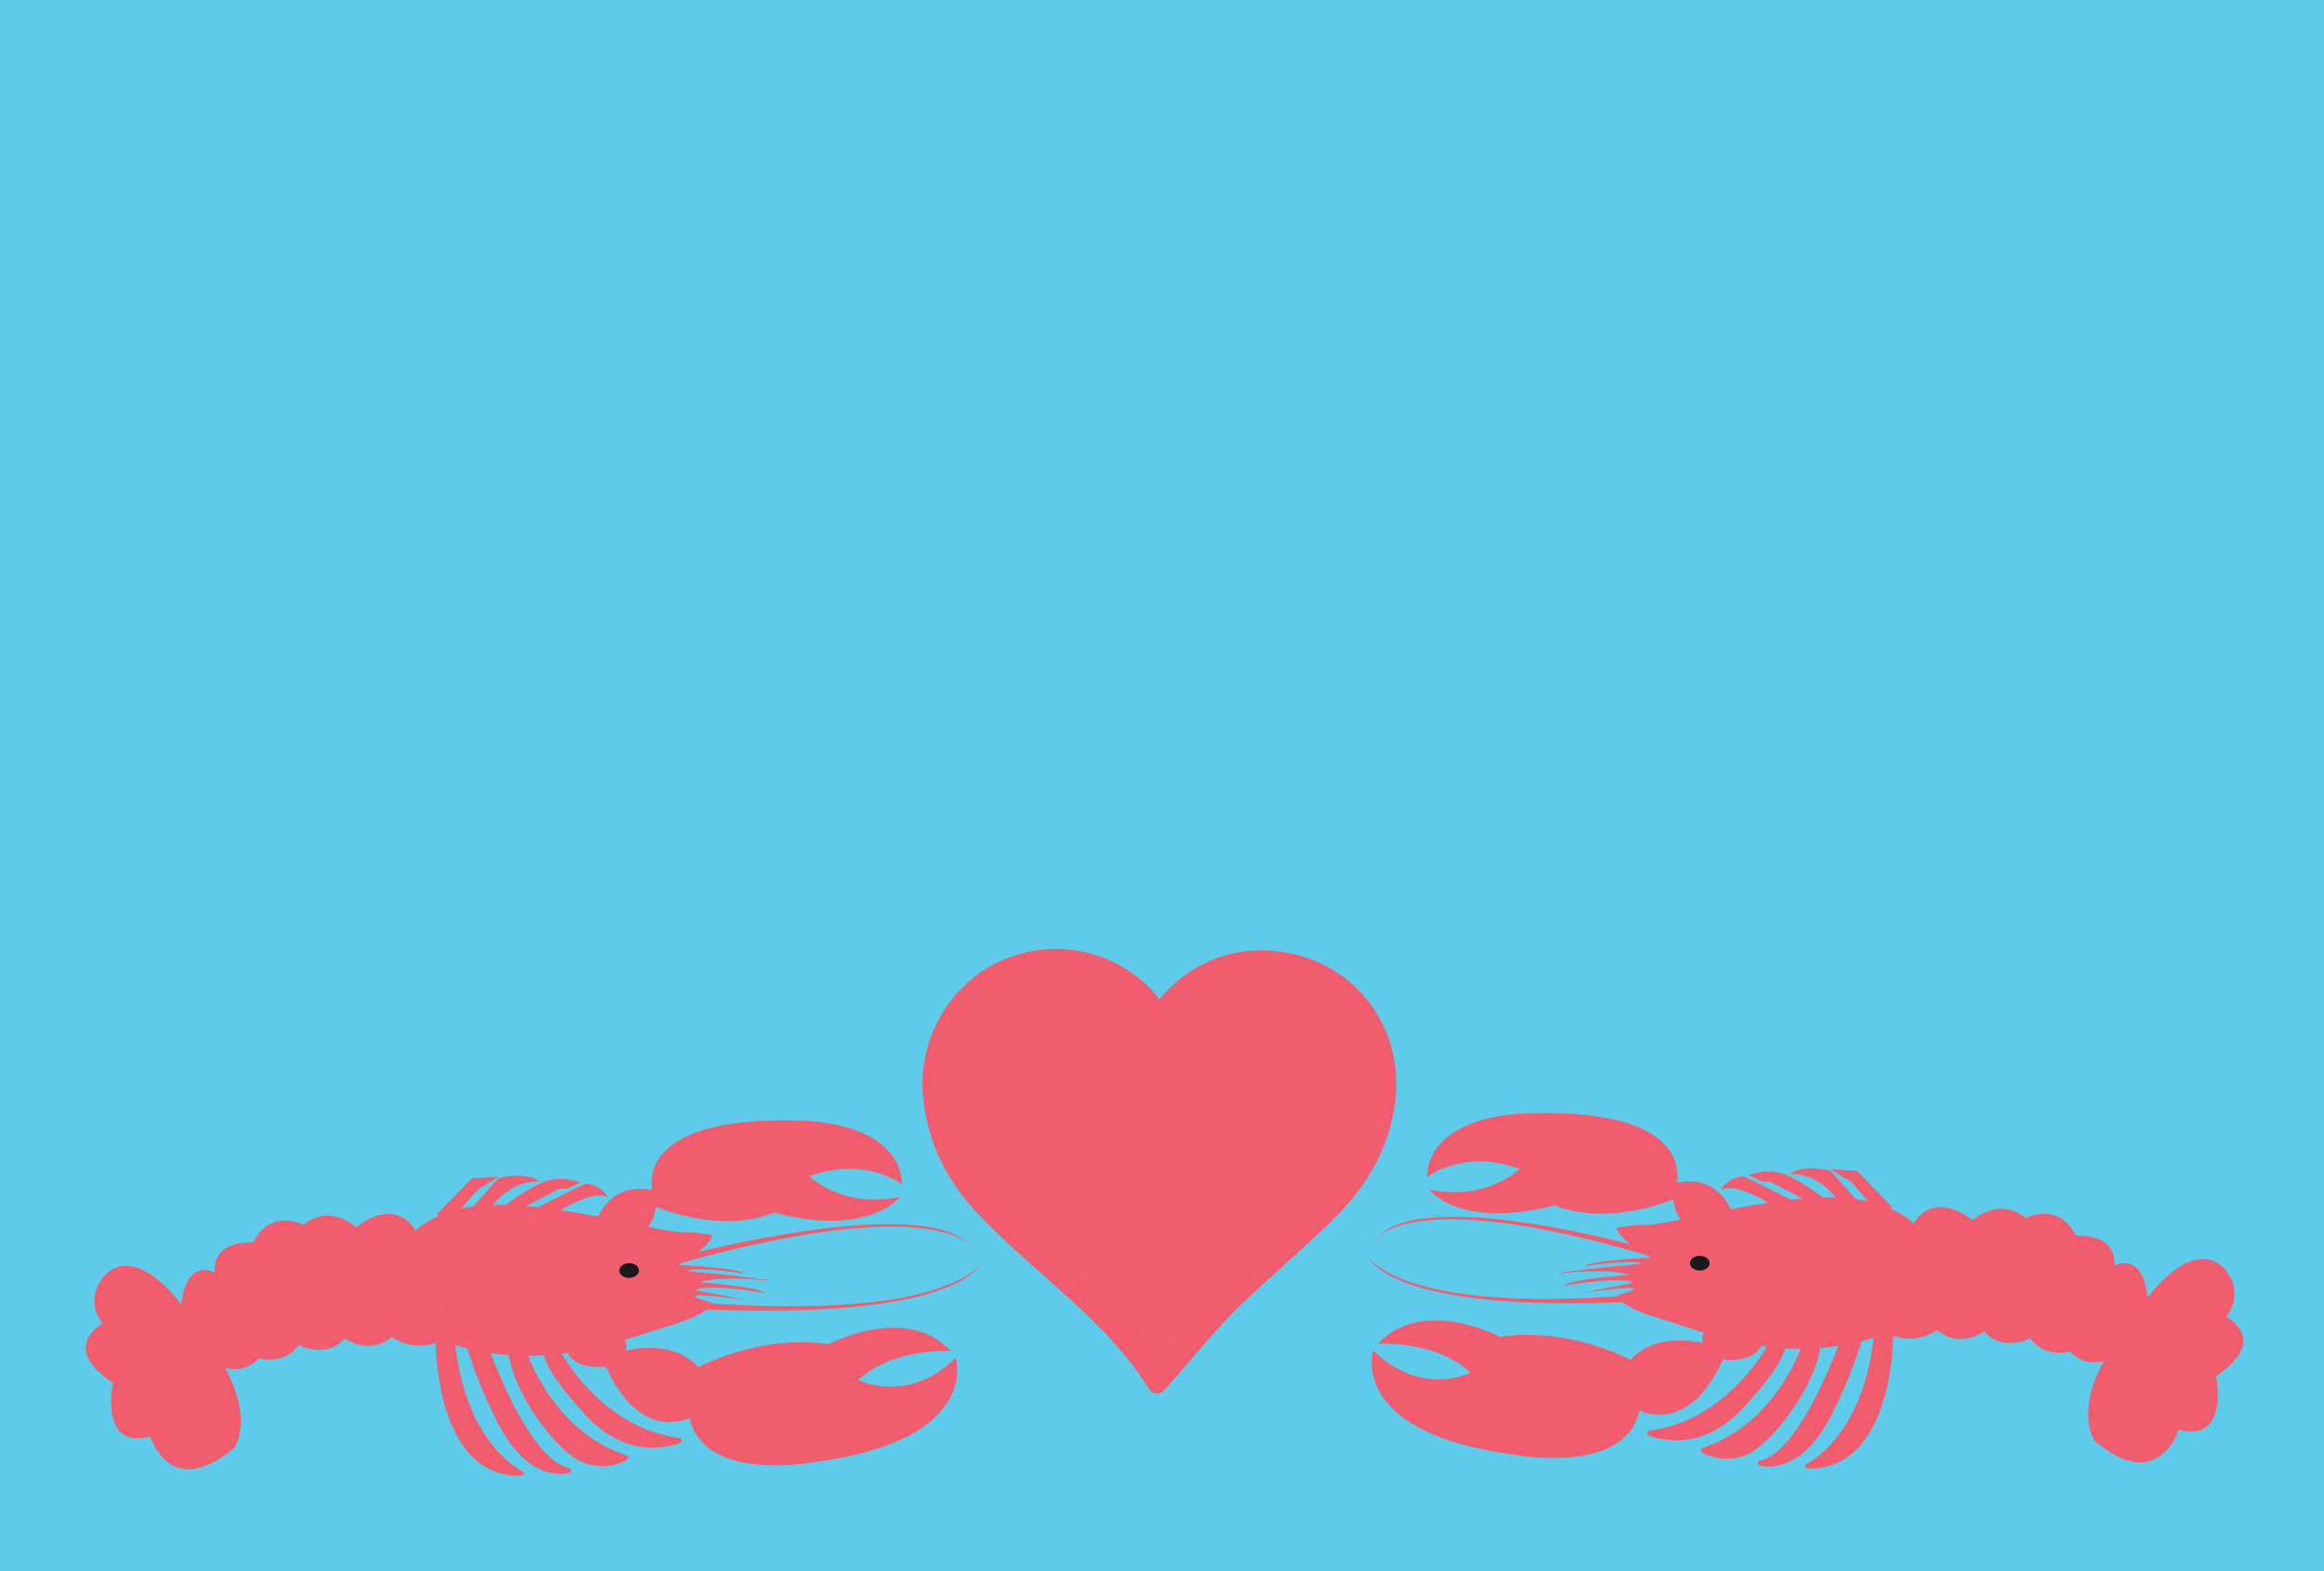 <?xml version="1.0" encoding="utf-8"?>
<!-- Generator: Adobe Illustrator 18.1.0, SVG Export Plug-In . SVG Version: 6.00 Build 0)  -->
<svg version="1.1" id="Layer_1" xmlns="http://www.w3.org/2000/svg" xmlns:xlink="http://www.w3.org/1999/xlink" x="0px" y="0px"
	 viewBox="0 0 473.2 319.9" enable-background="new 0 0 473.2 319.9" xml:space="preserve">
<rect x="0" y="0" fill="#5FCBEB" width="473.2" height="319.9"/>
<rect x="1416.1" y="189" fill="#5FCBEB" width="813" height="549.7"/>
<g id="oDy92v.tif">
	<g>
		<path fill="#F15C6F" d="M2067.4,283.3c-10.6-35.7-32.3-62.2-65.6-78.8c-23.3-11.6-48-15.3-73.8-12.5c-14,1.5-27.4,5.4-40.2,11.4
			c-22.6,10.6-40.9,26.4-55.8,46.3c-3.5,4.7-6.7,9.7-10.2,14.7c-0.5-0.8-0.9-1.5-1.4-2.3c-10.9-17.5-24.3-32.6-41-44.8
			c-21.4-15.7-45.3-24.7-71.9-26.1c-15-0.8-29.7,0.8-44.2,5c-24.4,7.1-45.1,20.1-61.6,39.5c-19.2,22.7-29.1,49.1-30.3,78.6
			c-0.8,20.1,0.6,40.1,4.4,59.9c5.3,27.6,16.4,52.7,33,75.3c11.9,16.1,25.5,30.6,39.9,44.5c21.3,20.5,43.7,39.6,66,58.9
			c31.4,27.1,62.5,54.5,92.8,82.8c1.7,1.6,3.3,3.1,5,4.7c-1-3.8-2-7.6-3.3-11.3c0,0,0-0.1,0-0.1c-1.9-1.8-3.9-3.6-5.8-5.4
			c-0.3-0.3-0.5-0.5-0.8-0.8c-27.3-25.2-55.3-49.8-83.4-74.1c-21.5-18.6-43.1-37-63.6-56.7c-13.9-13.3-27-27.3-38.4-42.8
			c-16-21.8-26.7-45.9-31.8-72.4c-3.6-19-5.1-38.3-4.3-57.7c1.2-28.4,10.7-53.8,29.2-75.6c15.9-18.7,35.8-31.2,59.3-38
			c13.9-4,28.1-5.6,42.5-4.8c25.6,1.3,48.6,9.9,69.2,25.1c16,11.7,29,26.3,39.5,43.1c0.4,0.7,0.9,1.4,1.4,2.2
			c3.3-4.8,6.4-9.6,9.8-14.1c14.4-19.1,32-34.3,53.8-44.6c12.3-5.8,25.2-9.5,38.7-11c24.8-2.7,48.7,0.9,71.1,12.1
			c32.1,16,53,41.5,63.2,75.8c3.6,12,5,24.3,5,36.8c0,11.7-0.6,23.4-2,35c-4,34.7-16.6,65.8-38.2,93.3
			c-11.8,14.9-24.9,28.6-38.8,41.6c-18.5,17.4-37.8,34-57,50.6c-31.1,26.8-62,53.9-92,81.9c-1.6,1.5-3.3,3.1-4.9,4.6
			c-0.3,1-0.6,2-0.8,3c-0.6,2.2-1.1,4.5-1.6,6.7c1.5-1.5,3.1-2.9,4.7-4.4c32-30,65-59,98.3-87.7c20-17.3,40-34.5,59.2-52.6
			c14.3-13.6,28-27.7,40.3-43.3c22.5-28.6,35.5-61,39.7-97c1.4-12.1,2-24.3,2.1-36.4C2072.6,308.6,2071.1,295.8,2067.4,283.3z"/>
	</g>
</g>
<path fill="#F15C6F" d="M1805.3,629.1c-2.2-2.1-4.4-4.1-6.6-6.2C1800.8,625.1,1803.1,627.1,1805.3,629.1
	C1805.4,629.2,1805.3,629.1,1805.3,629.1z"/>
<g>
	<path fill="#F15C6F" d="M1245.8,597.5c-1.8,3.3-5.8,4.8-7.1,8.5c-0.1-0.6-0.1-1-0.1-1.3c-5.9,3-12,6.2-18.3,9.4c0,0.2,0,0.4,0,0.6
		c0.1,0,0.2,0.1,0.2,0.1c-0.1,0.2-0.2,0.5-0.3,0.8c0-0.3,0-0.6,0-0.9c-0.3-0.1-0.5-0.3-0.8-0.4c-3.3,0.8-6.6,1.9-9.9,2.3
		c-4.9,0.6-9.9,1-14.8,1.3c-0.1-1.4-0.3-2.9-0.4-4.3v0c2.7-5.8,7.6-15.2,14.8-21.9c2.5,1.5,5.3,2.4,8.5,2.6
		c10.2,0.8,18.1-2.8,24.6-11.1c9.4-12.1,10.9-25.3,6.9-39.4c-2.5-8.9-7.5-16.4-15.2-22c-5.6-4.1-12.2-6-16.8-6.2
		c4.2,5.7,6.2,11.7,6.8,18.2c0.7,7.1-0.3,13.8-5.8,18.9c-2.5,2.3-5.3,4.5-8.2,6.2c-0.8,0.5-1.6,0.9-2.3,1.5
		c-0.6-1.3-1.2-2.8-1.6-4.4c-1.3-4.8,0.8-8.4,2.1-12.4c-0.3-0.2-0.6-0.4-0.9-0.6c-1.5,1.9-3.3,3.5-4.4,5.6
		c-1.8,3.3-3.5,6.8-4.7,10.4c-1.6,4.7-0.4,8.9,2,12.8c-0.6,3.4-0.1,7,1.2,10.7c-0.8,0.3-1.6,0.7-2.4,1.2c-5.7,3.5-10,8.2-11,14.1
		c-0.5-0.6-1-1.3-1.5-1.9c-2.2-2.6-4.6-5.1-7.1-7.4c-1.2-0.6-2.2-1.6-3-2.7c-0.2-0.2-0.4-0.4-0.5-0.6c-0.2-0.1-0.3-0.2-0.5-0.4
		c-1.4-1.3-2.8-2.6-4.2-3.9c-0.6,0.6-1.2,1.3-1.9,1.9c-0.7,0.8-1.4,1.4-2.2,2.1c-0.8,0.8-1.3,1.9-2.3,2.5c0,0,0,0.1,0,0.1
		c-2.1,2.2-4.3,4.5-6.6,6.6c-1.3,1.3-2.5,2.7-3.5,4.1c-0.4-6.8-5.1-12.1-11.4-15.9c-0.8-0.5-1.6-0.9-2.4-1.1
		c1.3-3.7,1.8-7.3,1.2-10.7c2.4-3.9,3.5-8.1,1.9-12.8c-1.2-3.6-2.9-7.1-4.8-10.4c-1.1-2-2.9-3.7-4.4-5.6c-0.3,0.2-0.6,0.4-0.9,0.6
		c1.3,4,3.4,7.6,2.2,12.4c-0.4,1.6-0.9,3.1-1.6,4.4c-0.7-0.5-1.5-1-2.3-1.4c-3-1.7-5.7-3.8-8.3-6.1c-5.6-5.1-6.5-11.7-5.9-18.8
		c0.6-6.5,2.5-12.5,6.7-18.2c-4.7,0.2-11.2,2.2-16.8,6.3c-7.7,5.7-12.6,13.3-15,22.1c-3.9,14.1-2.3,27.3,7.2,39.3
		c6.5,8.3,14.5,11.8,24.7,11c3.2-0.3,6-1.2,8.5-2.6c7.6,7,12.8,17,15.4,22.7c-0.2,0.9-0.4,1.7-0.5,2.6c-0.3-0.1-0.7-0.2-1.1-0.2
		c-5.5-0.3-11.1-0.6-16.6-1.3c-3.4-0.4-6.6-1.5-10-2.2c-0.3,0.1-0.5,0.3-0.8,0.4c0-0.2,0-0.4,0-0.6c-6.3-3.2-12.4-6.3-18.4-9.3
		c0,0.3-0.1,0.7-0.1,1.3c-1.3-3.7-5.3-5.2-7.1-8.4l-0.9,0.8c2.6,3.1,5.3,6.2,7.9,9.3v0c0,0.2,0,0.4-0.1,0.6
		c6.1,3.6,12.3,7.2,18.9,11c-0.1-1.6-0.1-2.7-0.2-3.8c0.5,1.6,0.8,3.5,1.9,4c2.9,1.4,6.3,1.9,9.5,2.7c1.5,0.4,3.1,0.8,4.6,0.9
		c3.8,0.4,7.6,0.9,11.4,0.8c-0.4,2.7-0.6,5.5-0.8,8.2c-6.1-1.2-12.3-2.1-18.5-3.3c-1.3-0.2-2.5-0.9-3.2,0.5
		c-0.1-1.5-1.1-1.8-3.8-2.7c-1-0.3-2.1-0.5-2.9-1c-3.9-2.3-7.8-4.7-11.7-7c-0.1,0.3-0.2,0.6-0.3,1c-0.4-4-4.7-5.1-5.9-8.4
		c-0.3,0.2-0.5,0.3-0.7,0.5c2.1,2.9,4.3,5.8,6.4,8.8c-0.1,0.2-0.1,0.4-0.2,0.6c5.6,5.1,11.7,9.1,18.7,12c0.1-0.3,0.1-0.6,0.2-0.9
		c0.2,0.8,0.9,1.4,2.1,1.7c4.7,1.2,9.5,2.6,14.2,3.6c1.8,0.4,3.6,0.6,5.5,0.7c0,2.5,0,5,0.1,7.6c-4.1-0.5-8.2-0.9-12.4-1.4
		c-0.2-0.9-1.1-1.2-3.2-2.2c-3.8-1.7-7.3-4-11-6c-0.7-0.4-1.6-0.6-2.5-0.9c-0.9-3.4-4.3-4.5-7.1-6.1c2.2,2.4,4.3,4.8,6.5,7.2
		c0.1-0.1,0.2-0.1,0.3-0.2c1.9,4.3,10.4,10,16.5,11.2c0.1-0.4,0.2-0.7,0.3-1c0.2,1.4,1.4,2.3,3.3,2.8c2.9,0.8,5.8,1.8,8.8,2.3
		c0.4,0.1,0.8,0.1,1.2,0.2c0.3,2,0.9,4,1.8,5.9c-3.1-0.4-6.1-1-9.2-1.4c0,0.1-0.1,0.2-0.1,0.3c-4.6-2.1-8.8-4-13.2-6
		c0,0,0,0,0.1-0.1c0-3.2-3.7-3.3-5.6-4.8c1.6,1.9,3.1,3.7,4.7,5.6c0.1-0.1,0.3-0.2,0.4-0.4c0.7,0.9,1.4,1.9,2.3,2.5
		c2.7,1.8,5.6,3.2,8.5,4.7c1,0.5,1.7,0.7,2.2,0.6c0,0.8,0.4,1.4,1.7,1.6c3.4,0.7,6.8,1.8,10.3,2.3l0,0.1c0,0.5,0,1.1,0.1,1.6
		c1.5,3.5,3,7,4.5,10.4c-0.9-0.3-2.1-0.7-3.4-1c-1,4.1,2,11.3,6.5,14.5c-1.9-0.3-3.2-0.5-4.4-0.8c-0.6,5.6,0.5,10.3,6.7,12.6
		c-0.3,0.3-0.6,0.6-0.9,0.9c-1.5-0.5-3-1.1-4.5-1.6c-0.1,5.3,2.6,8.7,6.7,11.6c-1.2-0.3-2.3-0.6-4.2-1c0.8,2.3,1.1,4.3,2.1,6
		c1,1.7,2.5,3,3.8,4.5c-0.4,0-1.1,0.1-1.9,0.1c0.9,2.3,1.4,4.6,1.6,6.8c-0.9-1.2-2.1-2.1-3.6-2.7c-8.1-2.9-12.7-0.5-16.8,6.5
		c-1.3,2.1,0,6.7,2.3,8.1c2.2,1.4,4.8,0.8,6.1-0.9c3.2-4.2,7.2-5.2,11.8-4.6c-0.1,0.3-0.2,0.7-0.2,1c-2.5-0.4-4.7,0.1-6.9,1.4
		c-2.5,1.6-3,3.9-2.3,6.5c0.6,2.6,2.8,3.4,5,3.5c2.4,0,4.8-0.6,5.4-3.6c3.2,3.6,10,4.5,14.3,2.2c1.5-0.8,2.5-1.7,3.2-2.7
		c0,0.2,0.1,0.3,0.1,0.5c0.6,3,3.1,3.7,5.5,3.6c2.2-0.1,4.4-1,4.9-3.6c0.5-2.5,0.1-4.7-2.3-6.3c-2.3-1.5-4.7-2-7.6-1.4
		c0-0.3-0.1-0.7-0.2-1c4.5-0.8,8.5,0.1,11.6,3.6c1.9,2.2,4,3.1,6.6,1.8c2.3-1.2,3.9-5.8,2.5-8c-2.2-3.2-4.1-6.8-8.7-7.6
		c-5.2-0.8-10.6,0.7-12.6,5c-0.1-2.8,0.3-5.6,2.2-8.4c-1.8,0.3-3,0.5-4.2,0.7c5.2-1.9,7.2-5.7,7.1-11c-1.3,0.3-2.5,0.6-3.7,0.9
		c4.1-2.9,6.9-6.3,6.6-11.4c-1.6,0.5-3.1,0.9-4.6,1.3c-0.2-0.3-0.5-0.6-0.7-1c6.3-2.2,7.1-7,6.6-12.5c-1.3,0.3-2.5,0.5-3.7,0.7
		c3.7-1.9,6.6-10.9,5.6-14.4c-1.3,0.3-2.5,0.6-4.4,1.1c2.9-3.4,4.9-6.7,5.5-10.3c2.1-0.5,4.3-1.1,6.4-1.6c1.3-0.3,1.7-0.9,1.7-1.7
		c0.5,0.1,1.2-0.1,2.2-0.6c2.8-1.5,5.8-3,8.5-4.8c0.9-0.6,1.6-1.6,2.3-2.5c0.1,0.1,0.3,0.2,0.4,0.3c1.6-1.9,3.1-3.7,4.7-5.6
		c-1.9,1.5-5.5,1.6-5.5,4.9c0,0,0,0,0.1,0.1c-4.3,2-8.5,4-13.1,6.1c0-0.1-0.1-0.2-0.1-0.3c-2.5,0.4-5,0.9-7.6,1.3
		c-0.1,0-0.2,0-0.3,0c0.1-0.1,0.2-0.2,0.3-0.4c1.1-1.6,2-3.5,2.5-5.7c2.6-0.5,5.1-1.4,7.6-2.1c1.9-0.5,3.1-1.4,3.3-2.8
		c0.1,0.3,0.2,0.6,0.3,1c6.1-1.2,14.5-7,16.4-11.3c0.1,0.1,0.2,0.1,0.3,0.2c2.1-2.4,4.3-4.8,6.4-7.2c-2.9,1.6-6.2,2.7-7.1,6.1
		c-0.9,0.3-1.8,0.5-2.5,0.9c-3.7,2-7.2,4.3-11,6.1c-2.1,1-3,1.3-3.2,2.2c-3.2,0.4-6.4,0.7-9.5,1.1c0.1-0.8,0.1-1.5,0-2.3
		c-0.1-1.7-0.3-3.5-0.4-5.2c1-0.1,2-0.3,3-0.5c4.8-1,9.5-2.4,14.2-3.7c1.2-0.3,1.8-0.9,2.1-1.7c0.1,0.3,0.1,0.6,0.2,0.9
		c7-2.9,13.1-6.9,18.6-12.1c-0.1-0.2-0.1-0.4-0.2-0.6c2.1-2.9,4.3-5.9,6.4-8.8c-0.2-0.2-0.5-0.3-0.7-0.5c-1.3,3.3-5.5,4.4-5.9,8.4
		c-0.1-0.3-0.2-0.6-0.3-1c-3.9,2.4-7.8,4.8-11.7,7.1c-0.9,0.5-1.9,0.7-2.9,1c-2.8,0.9-3.7,1.3-3.8,2.7c-0.7-1.4-1.9-0.7-3.2-0.5
		c-5.4,1-10.8,1.9-16.1,2.9c-0.2-2.6-0.4-5.2-0.7-7.8c3-0.1,5.9-0.5,8.9-0.8c1.6-0.2,3.1-0.6,4.6-0.9c3.2-0.8,6.6-1.3,9.5-2.8
		c1-0.5,1.4-2.4,1.8-4c0,1-0.1,2.2-0.2,3.8c6.6-3.9,12.8-7.6,18.9-11.2c0-0.2,0-0.4-0.1-0.6c2.6-3.1,5.2-6.2,7.9-9.3
		C1246.5,598,1246.1,597.7,1245.8,597.5z"/>
	<path fill="#F15C6F" d="M1185.2,522.7c0,0-8.8,15.7-2.7,72l5.5,3.2c0,0-4-50-1.9-72.4L1185.2,522.7z"/>
	<path fill="#F15C6F" d="M1150.4,521c0,0.1,3.9,5.4,3.9,5.5c6.2,23.8,4.7,46.4,1.1,70.4c1.8-1.8,3.9-3.3,6.1-4.6
		c3.1-15.4,2.5-31.1,0.3-46.7c-0.8-5.7-1.9-11.2-3.2-16.6c-0.9-3.7-1.9-7.3-3.1-10.8c0,0,0-0.1,0-0.1c-1.8-1.7-3.7-3.5-5.5-5.2
		c0,0,0,0,0,0.1C1151.5,516.8,1149.4,517.3,1150.4,521z"/>
</g>
<path fill="#F15C6F" d="M1874.6,630.1c-1.2,2.3-4.1,3.4-5,6c0-0.4-0.1-0.7-0.1-0.9c-4.2,2.1-8.5,4.3-12.9,6.6c0,0.1,0,0.3,0,0.4
	c0.1,0,0.1,0.1,0.2,0.1c-0.1,0.2-0.1,0.3-0.2,0.5c0-0.2,0-0.4,0-0.6c-0.2-0.1-0.4-0.2-0.6-0.3c-2.3,0.6-4.6,1.3-7,1.6
	c-3.5,0.4-7,0.7-10.4,0.9c-0.1-1-0.2-2-0.3-3v0c1.9-4.1,5.4-10.7,10.5-15.4c1.7,1,3.8,1.7,6,1.8c7.2,0.6,12.8-2,17.4-7.8
	c6.6-8.5,7.7-17.8,4.9-27.7c-1.8-6.2-5.3-11.5-10.7-15.5c-3.9-2.9-8.6-4.2-11.9-4.4c3,4,4.4,8.2,4.8,12.8c0.5,5-0.2,9.7-4.1,13.3
	c-1.8,1.6-3.7,3.1-5.8,4.3c-0.6,0.3-1.1,0.7-1.6,1c-0.5-0.9-0.8-2-1.1-3.1c-0.9-3.4,0.6-5.9,1.5-8.8c-0.2-0.1-0.4-0.3-0.7-0.4
	c-1,1.3-2.3,2.5-3.1,3.9c-1.3,2.4-2.5,4.8-3.3,7.3c-1.1,3.3-0.3,6.3,1.4,9c-0.4,2.4-0.1,4.9,0.9,7.5c-0.6,0.2-1.2,0.5-1.7,0.8
	c-4,2.5-7,5.7-7.8,9.9c-0.3-0.5-0.7-0.9-1-1.3c-1.5-1.9-3.3-3.6-5-5.2c-0.9-0.4-1.5-1.1-2.1-1.9c-0.1-0.1-0.3-0.3-0.4-0.4
	c-0.1-0.1-0.2-0.2-0.3-0.3c-1-0.9-2-1.8-3-2.7c-0.5,0.6-1.1,1.1-1.6,1.7c0,0,0,0,0,0c-0.3,0.5-0.8,0.9-1.2,1.4
	c-0.4,0.4-0.8,0.9-1.3,1.3c-0.1,0.1-0.3,0.3-0.5,0.4c0,0.1-0.1,0.1-0.1,0.2c-1.4,1.5-2.9,3-4.4,4.4c-0.9,0.9-1.8,1.9-2.5,2.9
	c-0.3-4.8-3.6-8.5-8-11.2c-0.6-0.3-1.1-0.6-1.7-0.8c1-2.6,1.3-5.1,0.8-7.5c1.7-2.7,2.5-5.7,1.4-9c-0.9-2.5-2.1-5-3.3-7.3
	c-0.8-1.4-2.1-2.6-3.1-3.9c-0.2,0.2-0.4,0.3-0.6,0.4c0.9,2.8,2.4,5.4,1.5,8.8c-0.3,1.1-0.7,2.2-1.1,3.1c-0.5-0.4-1-0.7-1.6-1
	c-2.1-1.2-4-2.7-5.8-4.3c-3.9-3.6-4.6-8.3-4.1-13.3c0.4-4.6,1.8-8.8,4.7-12.8c-3.3,0.2-7.9,1.5-11.8,4.4c-5.4,4-8.9,9.3-10.6,15.6
	c-2.8,9.9-1.6,19.2,5,27.7c4.6,5.9,10.2,8.3,17.4,7.7c2.2-0.2,4.3-0.8,6-1.9c5.4,5,9,12,10.8,16c-0.1,0.6-0.3,1.2-0.4,1.9
	c-0.2-0.1-0.5-0.1-0.8-0.1c-3.9-0.2-7.8-0.4-11.7-0.9c-2.4-0.3-4.7-1-7-1.6c-0.2,0.1-0.4,0.2-0.6,0.3c0-0.1,0-0.3,0-0.4
	c-4.5-2.3-8.8-4.4-12.9-6.5c0,0.2,0,0.5-0.1,0.9c-0.9-2.6-3.8-3.6-5-6l-0.7,0.5c1.9,2.2,3.7,4.4,5.6,6.6v0c0,0.1,0,0.3,0,0.4
	c4.3,2.5,8.7,5.1,13.3,7.8c-0.1-1.1-0.1-1.9-0.1-2.7c0.4,1.1,0.6,2.5,1.3,2.8c2.1,1,4.5,1.3,6.7,1.9c1.1,0.3,2.2,0.5,3.3,0.6
	c2.7,0.3,5.4,0.6,8,0.5c-0.3,1.9-0.4,3.8-0.6,5.8c-4.3-0.8-8.7-1.5-13-2.3c-0.9-0.2-1.8-0.7-2.3,0.3c0-1.1-0.7-1.3-2.7-1.9
	c-0.7-0.2-1.4-0.4-2.1-0.7c-2.8-1.6-5.5-3.3-8.3-5c-0.1,0.2-0.1,0.4-0.2,0.7c-0.3-2.8-3.3-3.6-4.2-5.9c-0.2,0.1-0.3,0.2-0.5,0.3
	c1.5,2.1,3,4.1,4.5,6.2c0,0.2-0.1,0.3-0.1,0.5c3.9,3.6,8.2,6.4,13.1,8.4c0-0.2,0.1-0.4,0.1-0.6c0.2,0.6,0.6,1,1.5,1.2
	c3.3,0.9,6.7,1.8,10,2.5c1.2,0.3,2.5,0.4,3.8,0.5c0,1.8,0,3.5,0,5.3c-2.9-0.3-5.8-0.6-8.8-1c-0.1-0.6-0.8-0.8-2.3-1.5
	c-2.7-1.2-5.2-2.8-7.8-4.2c-0.5-0.3-1.1-0.4-1.8-0.6c-0.6-2.4-3-3.2-5-4.3c1.5,1.7,3,3.4,4.6,5.1c0.1,0,0.1-0.1,0.2-0.1
	c1.3,3,7.3,7.1,11.6,7.9c0.1-0.3,0.1-0.5,0.2-0.7c0.1,1,1,1.6,2.3,2c2.1,0.5,4.1,1.3,6.2,1.6c0.3,0,0.6,0.1,0.8,0.1
	c0.2,1.4,0.6,2.8,1.3,4.1c-2.2-0.3-4.3-0.7-6.5-1c0,0.1-0.1,0.1-0.1,0.2c-3.3-1.5-6.2-2.9-9.3-4.3c0,0,0,0,0,0
	c0-2.3-2.6-2.3-3.9-3.4c1.1,1.3,2.2,2.6,3.3,3.9c0.1-0.1,0.2-0.2,0.3-0.2c0.5,0.6,1,1.3,1.6,1.8c1.9,1.2,4,2.3,6,3.3
	c0.7,0.4,1.2,0.5,1.6,0.4c0,0.5,0.3,1,1.2,1.2c2.4,0.5,4.8,1.3,7.2,1.6v0c0,0.4,0,0.8,0.1,1.1c1,2.5,2.1,4.9,3.1,7.3
	c-0.6-0.2-1.5-0.5-2.4-0.7c-0.7,2.9,1.4,8,4.6,10.2c-1.4-0.2-2.2-0.4-3.1-0.5c-0.4,3.9,0.4,7.2,4.7,8.9c-0.2,0.2-0.4,0.4-0.6,0.6
	c-1.1-0.4-2.1-0.8-3.2-1.1c-0.1,3.7,1.8,6.2,4.7,8.2c-0.8-0.2-1.6-0.4-2.9-0.7c0.5,1.7,0.8,3.1,1.4,4.2c0.7,1.2,1.8,2.1,2.6,3.2
	c-0.3,0-0.8,0-1.3,0.1c0.6,1.7,1,3.2,1.1,4.8c-0.6-0.8-1.5-1.5-2.6-1.9c-5.7-2-8.9-0.4-11.9,4.5c-0.9,1.5,0,4.7,1.6,5.7
	c1.6,1,3.4,0.6,4.3-0.6c2.3-3,5.1-3.7,8.3-3.3c-0.1,0.2-0.1,0.5-0.2,0.7c-1.8-0.3-3.3,0-4.9,1c-1.8,1.1-2.1,2.7-1.7,4.6
	c0.4,1.8,2,2.4,3.5,2.4c1.7,0,3.4-0.4,3.8-2.5c2.2,2.5,7,3.2,10.1,1.5c1-0.6,1.8-1.2,2.3-1.9c0,0.1,0,0.2,0.1,0.3
	c0.4,2.1,2.2,2.6,3.9,2.5c1.6-0.1,3.1-0.7,3.5-2.5c0.4-1.8,0.1-3.3-1.6-4.4c-1.6-1.1-3.3-1.4-5.4-1c0-0.2-0.1-0.5-0.1-0.7
	c3.2-0.6,6,0.1,8.1,2.6c1.4,1.6,2.8,2.2,4.7,1.3c1.7-0.8,2.8-4.1,1.8-5.6c-1.5-2.3-2.9-4.8-6.1-5.3c-3.7-0.6-7.5,0.5-8.9,3.5
	c-0.1-2,0.2-3.9,1.5-5.9c-1.3,0.2-2.1,0.4-3,0.5c3.7-1.3,5-4,5-7.7c-0.9,0.2-1.8,0.4-2.6,0.6c2.9-2.1,4.9-4.4,4.6-8
	c-1.1,0.3-2.2,0.6-3.2,0.9c-0.2-0.2-0.3-0.5-0.5-0.7c4.5-1.6,5-4.9,4.6-8.8c-0.9,0.2-1.8,0.3-2.6,0.5c2.6-1.3,4.7-7.7,4-10.1
	c-0.9,0.2-1.8,0.4-3.1,0.8c2.1-2.4,3.5-4.7,3.9-7.3c1.5-0.4,3-0.8,4.5-1.1c0.9-0.2,1.2-0.6,1.2-1.2c0.4,0.1,0.9,0,1.6-0.4
	c2-1.1,4.1-2.1,6-3.4c0.7-0.4,1.1-1.1,1.6-1.8c0.1,0.1,0.2,0.2,0.3,0.2c1.1-1.3,2.2-2.6,3.3-3.9c-1.3,1.1-3.9,1.1-3.9,3.4
	c0,0,0,0,0,0c-3,1.4-6,2.8-9.3,4.3c0-0.1,0-0.1-0.1-0.2c-1.8,0.3-3.6,0.6-5.3,0.9c-0.1,0-0.2,0-0.2,0c0.1-0.1,0.1-0.2,0.2-0.3
	c0.8-1.1,1.4-2.5,1.8-4c1.8-0.4,3.6-1,5.4-1.5c1.3-0.4,2.2-1,2.3-2c0.1,0.2,0.1,0.4,0.2,0.7c4.3-0.8,10.3-4.9,11.6-8
	c0.1,0,0.1,0.1,0.2,0.1c1.5-1.7,3-3.4,4.5-5.1c-2,1.1-4.4,1.9-5,4.3c-0.6,0.2-1.2,0.3-1.8,0.6c-2.6,1.4-5.1,3-7.7,4.3
	c-1.5,0.7-2.1,0.9-2.2,1.5c-2.3,0.3-4.5,0.5-6.7,0.8c0-0.5,0-1.1,0-1.6c-0.1-1.2-0.2-2.4-0.3-3.7c0.7-0.1,1.4-0.2,2.1-0.3
	c3.4-0.7,6.7-1.7,10-2.6c0.9-0.2,1.3-0.6,1.5-1.2c0,0.2,0.1,0.4,0.1,0.6c4.9-2,9.2-4.9,13.1-8.5c0-0.2-0.1-0.3-0.1-0.5
	c1.5-2.1,3-4.1,4.5-6.2c-0.2-0.1-0.3-0.2-0.5-0.3c-0.9,2.3-3.9,3.1-4.1,5.9c-0.1-0.2-0.1-0.5-0.2-0.7c-2.7,1.7-5.5,3.4-8.2,5
	c-0.6,0.4-1.4,0.5-2.1,0.7c-2,0.6-2.6,0.9-2.7,1.9c-0.5-1-1.4-0.5-2.3-0.3c-3.8,0.7-7.6,1.4-11.4,2.1c-0.2-1.8-0.3-3.6-0.5-5.5
	c2.1-0.1,4.2-0.4,6.3-0.6c1.1-0.1,2.2-0.4,3.3-0.7c2.3-0.6,4.6-0.9,6.7-1.9c0.7-0.3,1-1.7,1.3-2.8c0,0.7-0.1,1.5-0.1,2.7
	c4.7-2.7,9-5.3,13.3-7.9c0-0.1,0-0.3,0-0.4c1.9-2.2,3.7-4.4,5.6-6.6C1875,630.4,1874.8,630.2,1874.6,630.1z"/>
<g id="_x32_nwTzQ_1_">
	<g>
		<path fill="#F15C6F" stroke="#F15C6F" stroke-miterlimit="10" d="M-1166.2,1630.7c-1.3,5-4.1,5.1-8.8,3.8
			c-11.8-3.3-23-7.6-32-16.3c-11.4-11-19.7-24.3-26.1-38.6c-4.4-10-8.5-20.3-10.7-31c-2.7-13.2-1.8-26.8,1.1-40.1
			c0.6-2.8,0.7-4.2-2.4-5.2c-6.9-2.3-12.3-6.2-21.3-2.6c-13.4,5.3-27.6,1.9-40.9-4.4c-3.1-1.5-8-0.2-11.7,1
			c-10.4,3.4-20.6,1.8-30.9,0c-1-0.2-2.5-0.4-3.2,0.1c-9,6.1-18.5,9.6-29.6,6.9c-3.2-0.8-6.6-0.5-9.7-0.6c-4.8,8.3-13.1,9.2-21,10.3
			c-5.4,0.7-10.9,0.1-14.9,0.1c-5.2,3.4-9.3,6.6-13.9,9c-4.6,2.4-9.7,3.8-15.6,6c3,4,6.3,7.7,8.8,11.8c9.9,15.9,19.3,31.9,15.8,52
			c-1.9,10.9-7.3,19-16.5,24.9c-9.8,6.3-20.1,11.1-32.1,10.1c-7.4-0.6-15.2,0.2-22-2.1c-7.7-2.6-14.6-7.8-21.7-12.3
			c-3.3-2-6-4.9-8.6-7c-8.2-0.5-16.6-0.2-24.8-1.7c-13.7-2.4-24.4-16.4-24.2-30.2c0.1-4,0.2-7.9,0.7-11.8c0.4-3.1-1.3-4-3.6-5
			c-6.1-2.8-12-5.6-14.4-12.8c-4.7-13.8-3.9-26.8,4.7-38.9c2.4-3.3,2.9-6,0-9.3c-8.8-9.7-9.3-21.2-6.8-33.3
			c2.4-11.8,10.7-16.9,21.4-20.3c18.3-5.7,36.1-4.5,53.3,3.5c3,1.4,5.2,4.6,7.8,7c1.1,1,2.2,2.8,3.3,2.8c1.6-0.1,4-1,4.7-2.3
			c6.5-11,16.4-17.6,27.9-22.2c2.7-1.1,6-2.5,8.6-1.9c4.7,1,6.5-1.4,8.6-4.6c1.8-2.8,3.9-5.4,6.1-7.9c7.6-9.2,17.3-12,28.6-8.7
			c2.9,0.9,4.6,0.3,6.4-1.9c12-15.7,27.7-19.3,46.2-14.2c1.2,0.3,2.9-0.5,4.1-1.3c5.2-3.6,10.1-7.6,15.4-10.9c8-5,16.1-4.4,23.9,0.9
			c3.9,2.7,7.7,5.6,11.8,8.6c24.1-14.5,38.5-14,56.9,2.7c6.2-4.7,13.6-6.1,21.3-6.3c3.4-0.1,4.7-1.8,5.3-5.2
			c2.5-13.7,10.4-24.2,22.2-31c6.6-3.8,14.3-5.8,21.7-8.3c2.1-0.7,4.7-0.1,7.1-0.1c0.3,0.6,0.6,1.2,0.9,1.7
			c-4.1,3.9-8.3,7.7-12.4,11.5c-7.6,7-14.8,14.3-19.1,23.9c-0.4,0.9-0.6,1.8-0.9,2.7c8.1,2.2,10.4,0.7,14.2-9.2
			c6.6-17,29.4-31.7,47.6-30.7c0.9,0.1,1.8,0.4,2.7,0.6c-0.2,2.3-0.3,4.3-0.5,6.6c-8.2,1.3-28.1,21-31.7,33c2.1-0.7,4.2-0.7,4.7-1.7
			c8.9-15.4,23.1-23.2,39.5-27.9c3.3-1,6.8-1.5,10.3-1.8c3-0.3,4.2,1.4,2.1,4c-2.1,2.6-4.6,5-7,7.4c-5.4,5.3-10.9,10.5-16.1,16
			c-1.2,1.3-1.4,3.6-2.1,5.6c3,1.7,4.4,0.9,6.1-1.7c12.6-18.4,30.3-25.4,52.2-22.8c1.2,0.1,2.4,0.7,5.3,1.7
			c-4.9,3.9-8.2,7.5-12.4,9.7c-8.1,4.2-14.7,10-20.6,17.2c0.7,0.4,1.2,0.8,1.8,0.9c9.9,2.1,19.7,4.4,29.6,6.2c2,0.4,4.2-0.9,6.3-1.4
			c0.1,0,0.2-0.2,0.4-0.3c10.4-5,15.1-13.7,17.1-24.8c1.7-9.5,10-14.6,17.4-19.7c13.2-9,28.4-12.4,43.6-16.3c17.2-4.5,33.6-1.5,50,3
			c15.1,4.1,30.3,7.7,45.3,12c11.3,3.2,21.3,9.2,30.8,16c3.5,2.5,7.4,4.5,10.7,7.3c4.5,3.6,8.7,7.6,12.7,11.8
			c1.3,1.3,1.2,3.9,1.7,5.9c-2,0.4-4,0.9-6,1.2c-1.5,0.3-3,0.5-4.5,0.5c-1.4,0-2.9,0.1-4-0.5c-2.7-1.5-5.3-3.4-7.4-4.8
			c-2.6,1.7-5,4.5-7.2,4.3c-2.3-0.1-4.4-3.1-6.5-4.8c-5.4,4.1-5.4,4.1-15.2-2.8c-0.8,1.6-1.7,3.4-2.7,5.5c-3.5-2.6-5.8-4.4-8.4-6.4
			c-1.6,1.9-3.1,3.6-4.3,5c-3.6-1-6.9-2-10.3-2.5c-0.3,0-1.1,3.3-1.5,4.5c3.6,1.2,6.3,2.1,10.1,3.4c2-1.5,4.8-1.8,7.6,1.8
			c0.5,0.7,3.4-0.4,5.2-1.3c3,1.3,5.5,4.7,9.9,2.4c0.7-0.3,2.7,1.2,3.6,2.3c2.2,2.9,4.4,2.4,6.7,0.4c5-4.3,5-4.3,8,1.5
			c0.4,0.7,0.9,1.3,1.4,1.9c6.6-4.1,6.6-4.1,11.1,2.8c1.1-1.5,2-3,3.2-4.2c1.2-1.2,2.7-2,4-3c0.8,1.5,2.2,2.9,2.5,4.5
			c1.8,12.6-4.8,20.1-18.3,20.1c-18.9,0-37.9-0.2-56.7-1.4c-5.4-0.3-10.6-4.3-16-6.3c-2.3-0.8-5.5-2.1-7.2-1.2
			c-9.6,5.5-20.3,4.6-30.6,5.7c-11.6,1.3-22.9-0.9-33.8-4.3c-10.4-3.2-20.6-7.1-30.9-10.7c-1.7-0.6-3.4-1-5.2-1.4
			c-0.9,2-1.7,3.5-2.6,5.4c32.3,18.8,61.2,43.1,96.1,58.4c-4.3,7.2-10.3,12.1-17.6,14.8c-18.1,6.9-36.6,13-54.7,20
			c-6.1,2.3-11.5,6.3-17.3,9.5c-3.3,1.8-6.7,3.5-11.3,5.8c3.7,3.1,6.3,6.6,9.9,8.1c13.3,5.6,26.8,10.7,40.3,15.8
			c3.1,1.2,5.6,0.3,7.7-2.6c5.7-7.8,13.4-12.9,23-14.6c21.4-3.8,42.8-5.8,64.5-3.5c4.6,0.5,8.9,2.5,13.5,3.4c2.3,0.4,5.3,0.8,7-0.3
			c13.7-8.9,28.9-9.4,44.3-8.1c10,0.8,20.1,2.2,30,4.1c10.4,2,18.8,7.6,25.6,17.3c-2.2,0.1-3.6,0.1-4.9,0.4
			c-1.6,0.3-4.1,0.3-4.5,1.2c-2.3,5.2-5.6,3.2-9.1,1.4c0,0.6-0.1,1.1-0.1,1.7c-2.1,0-4.2,0.4-6.2-0.1c-2.2-0.5-3.7-1.5-5.3,1.4
			c-0.6,1.1-3.9,0.7-6.5,1c-0.4,4.8-3.8,5-8.1,3.4c0.2,0.6,0.4,1.1,0.6,1.7c-5.4,1.6-10.8,3.3-17.1,5.1c0-0.3,0,0.7-0.1,1.3
			c-2.5,0.7-6.7,1.2-6.9,2.1c-0.3,2.6,1.1,5.4,2.4,9.8c5-9.2,9.2-3.6,13.4-3c2-0.3,4.1-0.6,6.1-1c1-0.2,2.8-0.7,2.9-1.3
			c1.1-7,5.1-4.3,9-2.3c2.3-5.8,6.1-4.6,10.2-2c0.8-1.5,1.5-2.7,2.4-4.4c1.8,1,3.4,2,5.4,3.1c1.7-1.8,3.3-5,6.2-1.1
			c0.4,0.6,3,0.4,3.8-0.3c2-1.9,4.1-4.1,5.3-6.5c1.6-3.2,3.4-3,5.9-1.8c-1.8,9.9-3.2,19.8-5.4,29.5c-2.5,11.2-8.7,20.1-17.5,27.5
			c-8.9,7.4-18.8,13-28.8,18.5c-19.5,10.8-40.7,14.4-62.6,13.8c-10.7-0.3-21.4-2.8-31.9-5.1c-10.9-2.3-21.9-4.7-32.2-8.6
			c-13.3-5.1-28-7.9-37.5-20.1c-1.2-1.6-2.8-3.1-3.4-4.9c-1.9-6.1-6.9-8-12.3-9.7c-19.2-5.9-37.8-13.6-53.2-26.3
			c-11.3-9.4-24.1-18-30.2-32.6c-2.7-6.4-7.1-2-12.1-2.1c2.6,4.2,4.5,7.4,6.5,10.6c11.7,18.8,27.8,33.7,43.6,48.9
			c8.7,8.4,18,16.2,26.8,24.5c1.4,1.3,2.8,4.7,2.1,5.6c-1.2,1.7-4.4,3.7-6.1,3.2c-5.3-1.5-10.8-3.5-15.5-6.5
			c-17.6-11.1-30.4-27.2-43.9-42.5c-6.5-7.3-12.8-14.9-18.9-22.5c-3.4-4.3-6.8-8.7-9.2-13.6c-3.2-6.6-8.4-8.6-16.4-8.4
			c1.9,4.5,3.3,8.7,5.5,12.6c11.4,21.1,25.3,40.5,41.4,58.3c7.2,8,14.5,15.9,22,23.6c3.2,3.3,3.5,6.1,0.3,9.6
			c-11.6-3.2-22.4-7.9-31.3-16.5c-22.7-22-40.6-47.4-53.4-76.4c-1-2.3-2.3-4.5-2.8-6.9c-1.3-5.7-4.9-6.3-10.7-5
			c0.5,3.4,0.3,6.9,1.5,10c6.1,16.3,14.4,31.4,24.1,45.7c8.9,13.2,18.2,26,27.3,39.1c1.4,2.1,2.4,4.5,4,7.6
			c-15.2-2.5-26.1-10.2-35.4-20.3c-18.9-20.4-32.8-43.8-41.2-70.4c-1.4-4.4-3.1-8.9-3.1-13.3c0-4.3-1.9-5.4-5.2-6
			c-1.6-0.3-3.2-0.7-5.8-1.3c-0.5,3.1-0.9,6.1-1.4,9.2c-2.7,18.4,1.3,36,8.5,52.4c4.5,10.4,12.7,19.3,19.9,28.3
			c5,6.2,11.2,11.3,16.8,17c1.8,1.8,3,4.3,4.8,6.1C-1170.8,1628.1-1168.6,1629.1-1166.2,1630.7z M-820.6,1535.4
			c4.2-7.9,4.2-8-2.2-12.2c-1.6-1.1-3.4-2.1-5.3-2.7c-14.5-4.9-29.6-5.9-44.8-5.8c-11.1,0.1-21.2,3.6-30.6,9.5
			c-2.7,1.7-5.2,2-8.7,0.4c-5.3-2.5-11.3-4.3-17.1-4.8c-19.1-1.7-38.2-0.5-57,4c-8.6,2.1-16.4,5.5-22,12.7c-5,6.5-9.5,7.9-17.5,4.8
			c-8.9-3.5-18-6.8-26.8-10.6c-7.9-3.4-16-6.6-21.5-13.8c-2.2-2.9-2.9-5.2,1.5-6.7c2.4-0.8,4.5-2.1,6.8-3.2
			c14.9-7,29.6-14.3,44.7-20.8c9-3.8,18.7-6,27.8-9.5c6-2.3,12.4-4.8,15.7-11.5c-3.3-1.5-6.4-2.6-9.2-4.4
			c-11-6.8-21.8-13.9-32.7-20.9c-13.7-8.9-27.4-17.9-41.2-26.8c-2.5-1.6-5-3.3-7.8-4.4c-7.7-3-15.5-6-23.4-8.4
			c-8.1-2.5-16.3-4.5-24.6-6.2c-8.4-1.7-17-3-25.5-4.2c-8.5-1.2-17.1-2.3-25.7-3.1c-5.5-0.5-11.1-0.2-16.6-0.3
			c-6.3-0.2-12.7-1.2-18.9-0.7c-7.6,0.5-15.1,2.2-22.6,3.3c-5.2,0.7-10.5,1.8-15.7,1.6c-17.6-0.8-30.2,7.9-38.2,22.1
			c-6.1,10.8-9,23.3-6.9,36.4c2.7,17.1,9.6,31.8,25.4,40.1c14.1,7.5,28.9,13.8,43.6,20.1c12.4,5.3,25.5,7.8,39,8.5
			c14.8,0.8,29.5,2,44.3,2.8c3.2,0.2,6.4-0.5,10.7-0.9c-1.9-1-2.5-1.3-4.2-2.2c3.3,0,5.6,0.5,7.5-0.1c4.3-1.4,6.3,0.4,8.1,4.1
			c4.2,8.6,9.4,16.4,17.2,22.3c2.7,2,5,4.4,7.4,6.7c16.4,15.8,36.3,25.3,58,31.5c6.1,1.7,11.8,3.4,14.5,10.5c3,8,9.7,12.9,17.4,16.2
			c21.6,9.2,43.9,16,67,20.4c20.5,3.8,40.6,2.5,59.9-4.6c12.5-4.6,24.2-11.5,35.6-18.6c14.6-9.1,24.8-21.8,27.2-39.6
			c0.5-3.8,1.1-7.6,1.8-12.5c-6.3,4.2-11.5,6.7-18,3.2c-3,6.8-6.4,0.2-9.8,0.2c-2.7,5.4-2.8,5.4-9.1,2.2c-1.6,1.9-3,5.2-4.6,5.2
			c-4.1,0.1-7.8,3.6-12.3,0.6c-1.6-1-4.7,0.4-7.2,0.6c-1.6,0.1-4.3,0.5-4.8-0.3c-2.3-3.6-4.1-7.5-5.6-11.4c-0.4-1,0.6-3.3,1.6-3.8
			c3.2-1.5,6.6-2.3,9.9-3.5c0.8-0.3,1.5-1.1,2.3-1.4c3.7-1.6,8.3-0.8,11.3-4.5c0.3-0.3,1.9,0.3,2.8,0.6c1,0.3,2,0.6,3.1,0.9
			c0.5-5.3,0.5-5.3,6.1-5.8c0.7-0.1,1.4-0.8,2.1-1c1.6-0.4,3.3-0.8,5-0.9c2.4-0.3,4.9-0.3,7.3-0.5c0-0.5,0-0.9,0.1-1.4
			C-824.4,1533.4-822.6,1534.3-820.6,1535.4z M-868,1382.9c0.2-0.4,0.5-0.8,0.7-1.2c-2.8-2.5-5.3-5.4-8.4-7.5
			c-6.1-4.2-12.9-7.6-18.8-12c-13.7-10.3-29.6-14.7-45.9-18.3c-10.5-2.3-21.1-4.6-31.5-7.4c-9.6-2.6-19.2-4.1-29.1-2.1
			c-8,1.6-15.9,3.6-23.8,5.6c-14.2,3.7-26.9,9.8-37.5,20.5c-5.2,5.3-7.4,11.5-7.8,18.3c-0.3,5.8-2.8,9.2-7.4,11.9
			c-3,1.8-5.7,4.2-9.6,7.2c4.9,1.8,8.2,3.1,11.6,4.4c2.2,0.8,3.9,0.9,5.4-1.6c2.9-4.9,7-5.1,12-3c9.2,3.8,18.4,7.8,27.9,10.3
			c12.3,3.3,24.7,6.9,37.7,4.5c10.2-1.9,21-0.4,30.4-6.6c1.1-0.7,3.9,0.6,5.6,1.4c3,1.4,5.6,3.6,8.7,4.7c15.6,5.9,31.9,4.8,48.1,4.7
			c7.9-0.1,15.9-1.1,23.8-2.5c5-0.9,6.6-4.1,5.8-9.3c-4.4,2.4-7.9,1.1-9.9-2c-2.8,0.3-5.1,1.3-6.7,0.6c-1.8-0.9-3-3.2-4.4-4.9
			c-6.3,4.4-6.4,4-12.6,1.2c-3.6-1.6-8.3-3.2-11.9-2.3c-5.2,1.2-9.4-4.9-14.4-1.1c-0.1,0.1-1.2-1.4-1.9-2c-0.9-0.7-1.8-1.5-2.8-1.8
			c-3.3-0.8-6.7-1.4-9.8-2c0.8-1.6,1.5-2.6,1.9-3.6c1.1-2.9,1.6-6,3.1-8.7c1.7-3.1,4.4-4,7.3-1c1.1,1.1,2.4,2,2.7,2.4
			c2.9-1.9,5.3-4.7,7.1-4.4c2.5,0.4,4.5,3.2,7.1,5.3c6.9-11.4,8.7,1.7,12.5,2.5c2.7-1.8,5-4.5,7-4.3c2.3,0.2,4.4,3,6.9,4.8
			c1-1.4,1.6-2.9,2.8-3.7c1.2-0.8,3.9-1.5,4.3-1c3.3,4.2,6.9,6.1,12.1,3.6C-869.4,1382.4-868.7,1382.8-868,1382.9z M-1438.1,1583.3
			c-0.3-0.1-0.7-0.1-1-0.2c-0.3-3.3-0.1-6.7-0.9-9.9c-0.7-3.4-2-6.7-3.5-9.8c-1.2-2.5-3.1-4.6-4.5-7c-3-5.3-5.4-11.1-9-16.1
			c-4.5-6.3-8.6-13.8-18.3-12.9c-1.5,0.1-3.2,0.2-4.4,1c-4.9,3.1-9.2,7.7-14.5,9.4c-6.9,2.3-7.8,5.6-7.8,12.4
			c-0.1,18.6-8.7,34-21.2,47.3c-5.4,5.8-5.3,6.9,1.2,11.6c10.1,7.3,21.8,10.1,33.8,12.4c10.5,2,20.1,0,28.9-6.1
			c1.7-1.2,3.8-1.8,5.6-3c2.6-1.6,6.9-1.6,5.7-6.7c-0.2-0.7,1.6-1.9,2.5-2.9c1.5-1.7,3.7-3.2,4.3-5.2
			C-1439.6,1593-1439,1588.1-1438.1,1583.3z M-1313.8,1491.2c-10.8-10.8-17.7-22.3-20.2-36.2c-0.9-4.7-1.9-9.4-2.5-14.2
			c-2-14.9-2.2-29.5,5.7-43.1c0.8-1.4,0.6-3.9,0-5.5c-2.2-5.6-10.7-10-17.8-9.6c-10.6,0.7-19.3,6-23.9,14.8
			c-4.7,9.1-7,19.5-9.8,29.5c-1.1,3.8-1.4,8-0.9,11.9c2.2,16.2,8.5,30.6,20,42.4c11,11.3,24,17,40,13.3
			C-1320.4,1493.9-1317.6,1492.5-1313.8,1491.2z M-1262.5,1495.4c0-0.5,0.1-0.9,0.1-1.4c-18.6-10-27.6-26.3-29.5-46.3
			c-1.8-19.9,4.1-37.6,19.6-51.8c-1-1.2-1.9-2.6-3.1-3.7c-8.7-7.6-18.5-9.3-29.6-6.2c-14.4,4-23.7,13.1-25.8,27.7
			c-1.3,9.2-0.4,18.8,0.2,28.1c0.8,12.9,3.8,25,11.7,35.9c10.7,14.7,24.5,22.6,42.9,21.2C-1271.5,1498.5-1267,1496.6-1262.5,1495.4z
			 M-1356.8,1494.3c-3.3-3.8-7.4-5.4-10.5-8.7c-6.3-6.6-11.1-13.7-14.9-21.9c-7.3-15.8-9.4-31.7-3.2-48.3c1.6-4.3,2.3-9,3.8-13.4
			c1.3-3.5,0-4.7-3.3-5.5c-16.5-4.1-33.7,4.7-40.8,20c-6.1,12.9-6.9,26.3-4.5,39.8c2.2,12.5,7.5,23.7,17.4,32.2
			c11.3,9.8,25.1,12.3,39.4,12.7C-1367.4,1501.4-1361.8,1498.9-1356.8,1494.3z M-1508.5,1543.2c-2,0.4-3.9,0.8-5.8,1
			c-11.5,1.2-22.6,0.3-32-7.4c-7.1-5.9-7.4-6-13.6,1.1c-0.5,0.6-1,1.3-1.6,1.9c-5.6,5.9-8.2,13.4-11.7,20.7
			c-5.7,12.1-2.3,25.8,5.6,32.8c10.6,9.4,24.9,10.6,37.3,3.6c8.8-5,12.6-13.4,16.6-21.8C-1509.1,1565.2-1506.3,1554.9-1508.5,1543.2
			z M-1474.6,1435c-1.4,0.2-3.2,0.2-4.9,0.7c-9.8,2.6-17.7,8.4-23.8,16.1c-5.6,7.1-8.3,15.8-6.8,24.7c1.6,9.4,4.9,18.4,7.6,27.6
			c0.5,1.5,1.4,3.2,2.7,4.1c7.8,6,14.8,12.6,25.2,14.7c12.4,2.5,23.7,1.9,34-5.7c1.6-1.2,2.8-3,4.7-5.1c-5.1-2.4-9.7-3.9-13.6-6.5
			c-15-9.7-21.4-24.4-23.2-41.4C-1473.7,1454.7-1473.9,1445.3-1474.6,1435z M-1397.1,1502.6c-1.1-0.6-1.5-0.9-1.9-1
			c-29.5-8.2-39.1-36.8-38-60.7c0.4-7.7,2.9-15.2,4.7-22.8c0.6-2.7,0.5-4.8-2.6-5.3c-5.5-0.9-11-1-15.6,2.9
			c-10.2,8.5-16.2,19.3-16.3,32.8c0,7.1,0.2,14.4,1.4,21.4c3.4,19.2,14.7,32.3,33.3,37.9
			C-1420.4,1511.3-1408.1,1511.9-1397.1,1502.6z M-1485.6,1525c-28.4-11.6-33.3-35-31.1-62c-4.6-1.3-8.5,0.3-11.8,3.4
			c-9.5,9-19.1,17.7-21.9,31.7c-1.2,5.8-4.3,11.4-2.1,17.2c1.9,5.1,4.8,9.9,7.9,14.4c5.4,7.6,13.6,9.8,22.4,10.4
			c3.3,0.2,7.2,0.8,9.7-0.7c3.9-2.2,7.4-3.2,12-3.6C-1494.3,1535.2-1489.2,1531.1-1485.6,1525z M-1521.5,1456.8
			c-3.1-2.2-5.5-4.4-8.3-5.6c-12-5.1-24.5-8.4-37.7-6.4c-6,0.9-12,2.6-17.5,5.1c-8.4,3.8-11.4,11.8-12.3,20.4
			c-0.9,8.8,1.4,16.9,8.8,22.6c1.3,1,4,1.1,5.7,0.6c8.8-2.7,17.4-5.7,26.1-8.7c1.6-0.6,3.8-1.1,4.6-2.3
			C-1544.8,1470.9-1535.3,1462-1521.5,1456.8z M-1596.6,1533.3c1,2.8,2.3,8.2,4.9,12.8c4,6.9,12.1,6.7,17.1,0.7
			c5.3-6.3,11.2-12,16.6-18.2c1-1.1,1.4-3.6,0.9-4.9c-3.5-7.4-4.4-14.9-1.9-22.7c0.6-1.9,1.3-3.8,1.9-5.7c1.1-3.9,0.1-4.9-3.8-4.1
			c-0.8,0.2-1.6,0.4-2.4,0.5C-1582.5,1496-1596.2,1509.6-1596.6,1533.3z M-1180.9,1627.5c0.3-0.5,0.6-1,0.8-1.5
			c-7.1-7.6-14.2-15.3-21.4-22.9c-14.3-15-21.8-33.4-25-53.4c-1.8-11-0.3-22.5-0.5-33.7c0-1.8-0.7-4.3-2-5.2
			c-2.5-1.8-5.6-2.6-8.6-3.9c-0.4,1.1-0.8,1.8-0.9,2.6c-0.9,9.6-2.2,19.1-2.3,28.7c-0.1,5.9,0.9,12,2.6,17.6
			c4.5,15,12,28.7,20.2,41.9c6.5,10.5,14.8,19.3,25.7,25.1C-1188.6,1624.7-1184.7,1626-1180.9,1627.5z M-1094.6,1619.6
			c-0.5-0.8-0.8-1.8-1.4-2.5c-7.4-8.3-14.6-16.7-22.3-24.7c-18-18.8-30.9-41.1-43-63.9c-3.5-6.5-3.4-6.8-11.5-4.7
			c0.6,1.7,1,3.5,1.8,5c6.4,12.2,12.6,24.4,19.4,36.4c8.9,15.7,20.6,29.2,33.6,41.6C-1111.5,1612.9-1103.8,1617.4-1094.6,1619.6z
			 M-1140.7,1617.1c0.2-0.4,0.5-0.7,0.7-1.1c-0.2-0.4-0.4-0.9-0.7-1.3c-12.3-17.5-24.8-34.9-36.9-52.6c-7-10.2-11.5-21.6-14.2-33.8
			c-1.9-8.7-1.9-8.7-10.9-9.4c-0.1,0-0.3,0.1-1,0.3c0.9,8.2,0.5,16.7,4.7,24.3c6.9,12.7,13.9,25.5,21.5,37.8
			c6.7,10.7,14.5,20.6,24.9,28.1C-1148.7,1612.2-1144.7,1614.6-1140.7,1617.1z M-1141,1524.5c1.7,3.1,3.1,6.4,5.1,9.1
			c7,9.2,13.9,18.6,21.4,27.3c12.7,14.7,25.1,29.7,40.8,41.4c5.1,3.8,11.2,6.4,16.9,9.5c0.5-0.7,1-1.4,1.5-2.1
			c-2.1-2.1-4.2-4.3-6.4-6.2c-25.5-22.2-49.5-45.8-67.5-74.8C-1132.2,1523.8-1135.6,1522.7-1141,1524.5z M-1147.2,1385
			c2.3,0.4,4.7,0.5,6.7,1.4c4.3,1.9,6.9,0,9.8-3c4.4-4.4,9.4-8.4,14.3-12.3c3.2-2.5,6.9-4.6,11.1-7.3
			C-1120.7,1360.1-1142.2,1371.3-1147.2,1385z M-1236.5,1383.8c8.3,1.3,7.7,1,10.8-5.7c2.8-5.9,6.4-11.5,10.7-16.4
			c4.6-5.2,10.4-9.4,16.2-14.5C-1217.7,1347.9-1235.2,1365.9-1236.5,1383.8z M-1179.1,1382c4.5,0.4,8.5,1,12.6,1.2
			c1,0,2.7-0.9,3.1-1.8c3.8-8.9,11.5-14.4,17.9-20.9c1.3-1.3,2.7-2.6,4.5-4.2C-1152.6,1355.2-1175.7,1370.7-1179.1,1382z
			 M-1166.3,1348c-0.1-0.4-0.3-0.9-0.4-1.3c-1.6,0.2-3.2,0.1-4.7,0.5c-16.7,4.3-25.9,16.9-33.6,30.9c-0.4,0.7,0.3,2.7,1.1,3.1
			c3.1,1.6,8-0.3,9.5-3.5c4.4-9.3,10.7-16.9,19.2-22.8C-1172.1,1352.9-1169.2,1350.4-1166.3,1348z"/>
		<path fill="#F15C6F" stroke="#F15C6F" stroke-miterlimit="10" d="M-820.6,1535.4c-2-1.1-3.8-2-5.5-2.9c0,0.5,0,0.9-0.1,1.4
			c-2.4,0.2-4.9,0.2-7.3,0.5c-1.7,0.2-3.3,0.5-5,0.9c-0.7,0.2-1.4,0.9-2.1,1c-5.6,0.5-5.6,0.5-6.1,5.8c-1.1-0.3-2.1-0.6-3.1-0.9
			c-1-0.2-2.5-0.9-2.8-0.6c-3,3.7-7.6,2.9-11.3,4.5c-0.8,0.4-1.5,1.1-2.3,1.4c-3.3,1.2-6.7,2-9.9,3.5c-1,0.5-2,2.8-1.6,3.8
			c1.5,4,3.4,7.9,5.6,11.4c0.5,0.8,3.2,0.4,4.8,0.3c2.4-0.2,5.6-1.6,7.2-0.6c4.5,3,8.3-0.6,12.3-0.6c1.5,0,3-3.3,4.6-5.2
			c6.3,3.3,6.4,3.2,9.1-2.2c3.4,0,6.8,6.6,9.8-0.2c6.5,3.5,11.7,1,18-3.2c-0.7,4.9-1.3,8.7-1.8,12.5c-2.4,17.8-12.6,30.6-27.2,39.6
			c-11.4,7-23.1,14-35.6,18.6c-19.2,7.1-39.4,8.4-59.9,4.6c-23.1-4.3-45.4-11.2-67-20.4c-7.7-3.3-14.5-8.2-17.4-16.2
			c-2.6-7.2-8.4-8.8-14.5-10.5c-21.7-6.2-41.6-15.7-58-31.5c-2.4-2.3-4.7-4.7-7.4-6.7c-7.8-5.8-13-13.7-17.2-22.3
			c-1.8-3.7-3.8-5.5-8.1-4.1c-1.9,0.6-4.2,0.1-7.5,0.1c1.7,0.9,2.3,1.2,4.2,2.2c-4.3,0.4-7.5,1.1-10.7,0.9
			c-14.8-0.8-29.5-2-44.3-2.8c-13.5-0.7-26.6-3.2-39-8.5c-14.7-6.3-29.5-12.6-43.6-20.1c-15.8-8.3-22.6-22.9-25.4-40.1
			c-2.1-13.1,0.8-25.6,6.9-36.4c8-14.2,20.7-22.8,38.2-22.1c5.2,0.2,10.5-0.8,15.7-1.6c7.6-1,15-2.8,22.6-3.3
			c6.3-0.4,12.6,0.5,18.9,0.7c5.5,0.2,11.1-0.1,16.6,0.3c8.6,0.8,17.2,1.9,25.7,3.1c8.5,1.2,17.1,2.5,25.5,4.2
			c8.3,1.7,16.5,3.7,24.6,6.2c7.9,2.4,15.6,5.4,23.4,8.4c2.8,1.1,5.3,2.8,7.8,4.4c13.7,8.9,27.4,17.9,41.2,26.8
			c10.9,7,21.7,14,32.7,20.9c2.8,1.7,6,2.8,9.2,4.4c-3.3,6.7-9.7,9.1-15.7,11.5c-9.1,3.5-18.8,5.7-27.8,9.5
			c-15.1,6.5-29.8,13.8-44.7,20.8c-2.3,1.1-4.4,2.4-6.8,3.2c-4.5,1.5-3.8,3.8-1.5,6.7c5.5,7.2,13.7,10.4,21.5,13.8
			c8.8,3.8,17.9,7.1,26.8,10.6c8,3.1,12.5,1.7,17.5-4.8c5.5-7.2,13.3-10.6,22-12.7c18.8-4.5,37.8-5.7,57-4
			c5.8,0.5,11.8,2.3,17.1,4.8c3.5,1.7,6,1.3,8.7-0.4c9.4-5.9,19.5-9.4,30.6-9.5c15.2-0.1,30.2,0.9,44.8,5.8c1.9,0.6,3.7,1.6,5.3,2.7
			C-816.4,1527.4-816.4,1527.5-820.6,1535.4z M-1087.9,1453.1c0,6,5,11.2,10.8,12.5c6.2,1.3,11.3-0.4,15.1-5
			c1.7-2.1,2.4-5.6,2.1-8.3c-0.7-5.5-5.9-7.2-9.9-9.6C-1077.8,1437.8-1087.9,1443.9-1087.9,1453.1z M-1083.8,1413
			c0.9,0.1,1.8,0.2,2.6,0.3c0-2.5,0-5.1,0-7.6c-0.7,0-1.3-0.1-2-0.1C-1083.3,1408.1-1083.6,1410.6-1083.8,1413z"/>
		<path fill="#F15C6F" stroke="#F15C6F" stroke-miterlimit="10" d="M-868,1382.9c-0.6-0.1-1.4-0.5-1.8-0.3
			c-5.2,2.6-8.8,0.6-12.1-3.6c-0.4-0.5-3.1,0.2-4.3,1c-1.1,0.7-1.8,2.3-2.8,3.7c-2.5-1.9-4.6-4.6-6.9-4.8c-2-0.2-4.2,2.5-7,4.3
			c-3.7-0.8-5.5-13.9-12.5-2.5c-2.6-2.1-4.7-4.9-7.1-5.3c-1.8-0.3-4.2,2.5-7.1,4.4c-0.4-0.3-1.7-1.3-2.7-2.4c-2.9-3-5.6-2.1-7.3,1
			c-1.5,2.6-2,5.8-3.1,8.7c-0.4,1.1-1.1,2.1-1.9,3.6c3.1,0.6,6.5,1.2,9.8,2c1,0.3,1.9,1.1,2.8,1.8c0.7,0.6,1.8,2.1,1.9,2
			c5-3.8,9.2,2.3,14.4,1.1c3.6-0.9,8.2,0.7,11.9,2.3c6.3,2.8,6.3,3.2,12.6-1.2c1.4,1.7,2.5,4,4.4,4.9c1.5,0.7,3.9-0.3,6.7-0.6
			c2.1,3.1,5.6,4.4,9.9,2c0.9,5.1-0.7,8.4-5.8,9.3c-7.8,1.3-15.8,2.4-23.8,2.5c-16.2,0.1-32.5,1.2-48.1-4.7
			c-3.1-1.1-5.7-3.3-8.7-4.7c-1.8-0.8-4.5-2.2-5.6-1.4c-9.4,6.1-20.2,4.6-30.4,6.6c-13,2.5-25.5-1.2-37.7-4.5
			c-9.5-2.6-18.7-6.5-27.9-10.3c-5.1-2.1-9.1-1.9-12,3c-1.5,2.5-3.2,2.4-5.4,1.6c-3.4-1.3-6.7-2.5-11.6-4.4c3.9-3,6.6-5.3,9.6-7.2
			c4.6-2.8,7.1-6.2,7.4-11.9c0.4-6.8,2.6-13,7.8-18.3c10.6-10.6,23.3-16.8,37.5-20.5c7.9-2.1,15.8-4,23.8-5.6
			c9.8-2,19.4-0.4,29.1,2.1c10.4,2.8,21,5,31.5,7.4c16.3,3.6,32.2,8,45.9,18.3c5.9,4.5,12.7,7.8,18.8,12c3.1,2.1,5.6,5,8.4,7.5
			C-867.6,1382.1-867.8,1382.5-868,1382.9z"/>
		<path fill="#F15C6F" stroke="#F15C6F" stroke-miterlimit="10" d="M-1438.1,1583.3c-0.9,4.8-1.5,9.7-2.9,14.4
			c-0.6,2-2.8,3.5-4.3,5.2c-0.9,1-2.7,2.2-2.5,2.9c1.2,5-3.2,5.1-5.7,6.7c-1.8,1.1-3.9,1.8-5.6,3c-8.8,6.2-18.4,8.1-28.9,6.1
			c-11.9-2.3-23.7-5-33.8-12.4c-6.4-4.7-6.6-5.8-1.2-11.6c12.5-13.4,21.1-28.7,21.2-47.3c0-6.8,0.9-10.1,7.8-12.4
			c5.3-1.8,9.6-6.3,14.5-9.4c1.2-0.8,2.9-0.8,4.4-1c9.7-0.9,13.8,6.5,18.3,12.9c3.5,5,5.9,10.7,9,16.1c1.4,2.4,3.3,4.5,4.5,7
			c1.5,3.1,2.8,6.4,3.5,9.8c0.7,3.2,0.6,6.6,0.9,9.9C-1438.8,1583.2-1438.4,1583.2-1438.1,1583.3z"/>
		<path fill="#F15C6F" stroke="#F15C6F" stroke-miterlimit="10" d="M-1313.8,1491.2c-3.7,1.3-6.5,2.7-9.5,3.3
			c-16,3.6-29.1-2-40-13.3c-11.4-11.8-17.8-26.3-20-42.4c-0.5-3.9-0.1-8.1,0.9-11.9c2.8-10,5.1-20.4,9.8-29.5
			c4.6-8.8,13.3-14.2,23.9-14.8c7.2-0.5,15.6,4,17.8,9.6c0.6,1.6,0.8,4.1,0,5.5c-7.9,13.6-7.7,28.3-5.7,43.1
			c0.6,4.8,1.7,9.5,2.5,14.2C-1331.5,1468.9-1324.6,1480.4-1313.8,1491.2z"/>
		<path fill="#F15C6F" stroke="#F15C6F" stroke-miterlimit="10" d="M-1262.5,1495.4c-4.5,1.2-9,3.2-13.5,3.5
			c-18.4,1.4-32.1-6.5-42.9-21.2c-7.9-10.8-10.9-23-11.7-35.9c-0.5-9.4-1.5-19-0.2-28.1c2.1-14.6,11.4-23.8,25.8-27.7
			c11-3,20.9-1.4,29.6,6.2c1.2,1,2.1,2.5,3.1,3.7c-15.5,14.2-21.4,31.9-19.6,51.8c1.8,20,10.9,36.3,29.5,46.3
			C-1262.5,1494.5-1262.5,1494.9-1262.5,1495.4z"/>
		<path fill="#F15C6F" stroke="#F15C6F" stroke-miterlimit="10" d="M-1356.8,1494.3c-5,4.6-10.6,7.1-16.6,6.9
			c-14.3-0.3-28-2.9-39.4-12.7c-9.9-8.5-15.2-19.7-17.4-32.2c-2.4-13.5-1.5-26.9,4.5-39.8c7.2-15.4,24.4-24.1,40.8-20
			c3.3,0.8,4.5,2,3.3,5.5c-1.5,4.4-2.2,9-3.8,13.4c-6.1,16.6-4.1,32.5,3.2,48.3c3.8,8.2,8.6,15.2,14.9,21.9
			C-1364.2,1488.9-1360.1,1490.5-1356.8,1494.3z"/>
		<path fill="#F15C6F" stroke="#F15C6F" stroke-miterlimit="10" d="M-1508.5,1543.2c2.3,11.7-0.5,22-5.2,31.9
			c-3.9,8.4-7.8,16.8-16.6,21.8c-12.4,7-26.7,5.7-37.3-3.6c-8-7.1-11.4-20.8-5.6-32.8c3.4-7.2,6.1-14.7,11.7-20.7
			c0.6-0.6,1-1.3,1.6-1.9c6.2-7,6.5-7,13.6-1.1c9.4,7.8,20.5,8.6,32,7.4C-1512.5,1544-1510.6,1543.5-1508.5,1543.2z"/>
		<path fill="#F15C6F" stroke="#F15C6F" stroke-miterlimit="10" d="M-1474.6,1435c0.7,10.3,1,19.7,1.9,29.1
			c1.8,17.1,8.2,31.8,23.2,41.4c4,2.6,8.5,4.1,13.6,6.5c-1.9,2.1-3.1,3.9-4.7,5.1c-10.3,7.7-21.6,8.2-34,5.7
			c-10.5-2.1-17.5-8.8-25.2-14.7c-1.2-0.9-2.2-2.6-2.7-4.1c-2.7-9.1-6-18.2-7.6-27.6c-1.5-8.9,1.2-17.6,6.8-24.7
			c6.1-7.7,14-13.5,23.8-16.1C-1477.8,1435.2-1476,1435.2-1474.6,1435z"/>
		<path fill="#F15C6F" stroke="#F15C6F" stroke-miterlimit="10" d="M-1397.1,1502.6c-11,9.3-23.3,8.7-35,5.2
			c-18.5-5.6-29.8-18.7-33.3-37.9c-1.3-7-1.4-14.2-1.4-21.4c0-13.5,6-24.3,16.3-32.8c4.6-3.9,10.1-3.8,15.6-2.9
			c3.1,0.5,3.2,2.6,2.6,5.3c-1.8,7.6-4.3,15.1-4.7,22.8c-1.2,23.9,8.5,52.5,38,60.7C-1398.6,1501.7-1398.2,1502-1397.1,1502.6z"/>
		<path fill="#F15C6F" stroke="#F15C6F" stroke-miterlimit="10" d="M-1485.6,1525c-3.6,6.1-8.7,10.1-14.8,10.7
			c-4.6,0.4-8.1,1.4-12,3.6c-2.6,1.4-6.5,0.9-9.7,0.7c-8.7-0.6-17-2.8-22.4-10.4c-3.2-4.4-6-9.3-7.9-14.4
			c-2.2-5.8,0.9-11.4,2.1-17.2c2.8-13.9,12.4-22.7,21.9-31.7c3.3-3.1,7.2-4.7,11.8-3.4C-1518.9,1490-1513.9,1513.4-1485.6,1525z"/>
		<path fill="#F15C6F" stroke="#F15C6F" stroke-miterlimit="10" d="M-1521.5,1456.8c-13.8,5.2-23.3,14.1-30.6,25.7
			c-0.8,1.2-2.9,1.7-4.6,2.3c-8.7,3-17.3,6-26.1,8.7c-1.7,0.5-4.4,0.4-5.7-0.6c-7.4-5.7-9.7-13.8-8.8-22.6
			c0.9-8.5,3.9-16.5,12.3-20.4c5.5-2.5,11.5-4.1,17.5-5.1c13.2-2.1,25.7,1.3,37.7,6.4C-1527,1452.4-1524.6,1454.6-1521.5,1456.8z"/>
		<path fill="#F15C6F" stroke="#F15C6F" stroke-miterlimit="10" d="M-1596.6,1533.3c0.5-23.6,14.2-37.3,33.3-41.5
			c0.8-0.2,1.6-0.4,2.4-0.5c3.9-0.8,4.9,0.2,3.8,4.1c-0.5,1.9-1.3,3.8-1.9,5.7c-2.5,7.8-1.6,15.3,1.9,22.7c0.6,1.3,0.1,3.8-0.9,4.9
			c-5.4,6.2-11.3,12-16.6,18.2c-5.1,6-13.1,6.2-17.1-0.7C-1594.4,1541.5-1595.6,1536-1596.6,1533.3z"/>
		<path fill="#F15C6F" stroke="#F15C6F" stroke-miterlimit="10" d="M-1180.9,1627.5c-3.8-1.5-7.7-2.8-11.3-4.7
			c-11-5.9-19.3-14.6-25.7-25.1c-8.2-13.3-15.7-26.9-20.2-41.9c-1.7-5.6-2.7-11.7-2.6-17.6c0.1-9.6,1.4-19.2,2.3-28.7
			c0.1-0.8,0.5-1.5,0.9-2.6c3.1,1.3,6.2,2.1,8.6,3.9c1.3,0.9,1.9,3.4,2,5.2c0.2,11.3-1.3,22.7,0.5,33.7c3.2,19.9,10.7,38.4,25,53.4
			c7.2,7.5,14.3,15.3,21.4,22.9C-1180.4,1626.5-1180.7,1627-1180.9,1627.5z"/>
		<path fill="#F15C6F" stroke="#F15C6F" stroke-miterlimit="10" d="M-1094.6,1619.6c-9.2-2.1-16.9-6.6-23.4-12.8
			c-13-12.4-24.8-25.9-33.6-41.6c-6.8-12-13-24.2-19.4-36.4c-0.8-1.6-1.2-3.3-1.8-5c8.1-2.1,8-1.8,11.5,4.7
			c12.1,22.8,25,45.1,43,63.9c7.7,8,14.9,16.4,22.3,24.7C-1095.4,1617.8-1095,1618.7-1094.6,1619.6z"/>
		<path fill="#F15C6F" stroke="#F15C6F" stroke-miterlimit="10" d="M-1140.7,1617.1c-3.9-2.5-8-4.8-11.8-7.6
			c-10.4-7.5-18.3-17.4-24.9-28.1c-7.7-12.3-14.6-25.1-21.5-37.8c-4.1-7.6-3.8-16.2-4.7-24.3c0.7-0.2,0.9-0.3,1-0.3
			c9,0.7,9,0.7,10.9,9.4c2.6,12.1,7.2,23.6,14.2,33.8c12,17.7,24.5,35,36.9,52.6c0.3,0.4,0.4,0.8,0.7,1.3
			C-1140.3,1616.4-1140.5,1616.7-1140.7,1617.1z"/>
		<path fill="#F15C6F" stroke="#F15C6F" stroke-miterlimit="10" d="M-1141,1524.5c5.4-1.8,8.8-0.7,11.9,4.2c18,29,42,52.5,67.5,74.8
			c2.2,2,4.3,4.1,6.4,6.2c-0.5,0.7-1,1.4-1.5,2.1c-5.7-3.1-11.8-5.7-16.9-9.5c-15.7-11.7-28.2-26.7-40.8-41.4
			c-7.5-8.8-14.4-18.1-21.4-27.3C-1137.9,1530.9-1139.3,1527.7-1141,1524.5z"/>
		<path fill="#F15C6F" stroke="#F15C6F" stroke-miterlimit="10" d="M-1147.2,1385c5-13.7,26.5-25,41.9-21.2
			c-4.2,2.7-7.8,4.8-11.1,7.3c-4.9,3.9-9.9,7.8-14.3,12.3c-3,3-5.5,4.9-9.8,3C-1142.5,1385.5-1144.9,1385.5-1147.2,1385z"/>
		<path fill="#F15C6F" stroke="#F15C6F" stroke-miterlimit="10" d="M-1236.5,1383.8c1.4-17.9,18.8-35.8,37.7-36.6
			c-5.8,5.1-11.6,9.3-16.2,14.5c-4.3,4.9-7.9,10.5-10.7,16.4C-1228.8,1384.8-1228.3,1385.1-1236.5,1383.8z"/>
		<path fill="#F15C6F" stroke="#F15C6F" stroke-miterlimit="10" d="M-1179.1,1382c3.5-11.3,26.5-26.8,38.2-25.7
			c-1.8,1.7-3.2,2.9-4.5,4.2c-6.5,6.5-14.2,12-17.9,20.9c-0.4,0.9-2.1,1.8-3.1,1.8C-1170.6,1383-1174.7,1382.5-1179.1,1382z"/>
		<path fill="#F15C6F" stroke="#F15C6F" stroke-miterlimit="10" d="M-1166.3,1348c-3,2.3-5.8,4.8-8.9,7
			c-8.4,5.9-14.8,13.5-19.2,22.8c-1.5,3.2-6.5,5.1-9.5,3.5c-0.7-0.4-1.5-2.4-1.1-3.1c7.7-14.1,16.8-26.7,33.6-30.9
			c1.5-0.4,3.1-0.3,4.7-0.5C-1166.5,1347.2-1166.4,1347.6-1166.3,1348z"/>
		<path fill="#F15C6F" stroke="#F15C6F" stroke-miterlimit="10" d="M-1087.9,1453.1c0-9.2,10.1-15.2,18-10.5c4,2.4,9.3,4.2,9.9,9.6
			c0.3,2.7-0.4,6.3-2.1,8.3c-3.7,4.6-8.9,6.4-15.1,5C-1082.9,1464.3-1087.9,1459-1087.9,1453.1z M-1073.3,1451.1
			c-0.1,0.6-0.2,1.2-0.3,1.8c2.8,0.7,5.6,1.4,8.9,2.1C-1065.9,1449-1068.6,1448.1-1073.3,1451.1z"/>
		<path fill="#F15C6F" stroke="#F15C6F" stroke-miterlimit="10" d="M-1083.8,1413c0.2-2.5,0.4-4.9,0.7-7.4c0.7,0,1.3,0.1,2,0.1
			c0,2.5,0,5.1,0,7.6C-1082,1413.2-1082.9,1413.1-1083.8,1413z"/>
		<path fill="#F15C6F" stroke="#F15C6F" stroke-miterlimit="10" d="M-1073.3,1451.1c4.7-3,7.4-2.1,8.6,3.9c-3.3-0.8-6.1-1.5-8.9-2.1
			C-1073.5,1452.3-1073.4,1451.7-1073.3,1451.1z"/>
	</g>
</g>
<g>
	<path fill="#F15C6F" d="M90.2,273.1c0,0-11.6-5.3-10-14.4c1.6-9.1,10.4-14.4,26-13.2c15.6,1.2,30,6.1,34.8,5.4l4.1,0.6
		c0,0-0.5,2.5-7,6.1c0,0,11.3,0.4,13.5,1.7c0,0-10.1-1.5-11.6-0.5c0,0,16.1,1.6,17.2,2c0,0-11-1.2-14.8,0.3c0,0,11.8,0.8,13.4,2.2
		c0,0-11.9-2.1-14.2-0.6l10.3,2c0,0-9-1.2-10.2-0.9c-1.1,0.4,3.2,1.4,3.2,1.4s0.4,2-8.4,4.7C127.5,272.4,110.7,280.3,90.2,273.1z"/>
	<path fill="#F15C6F" d="M115.2,274c0,0,3.8-4.1,10.9-2.2c0,0,2.1,1.2,1.3,3.2c0,0,9.5-2.6,14.8,3.4c0,0,12.3-6.8,26.6-4.7
		c0,0,15.7-8.4,24.8,1.4c0,0-12-0.7-18.8,5.9c0,0,9.9,5.1,19.8-4.5c0,0,5.4,16.9-29.4,21.3c0,0-22,4-24.8-9.1c0,0-10,5.3-17-10.4
		C123.3,278.3,115.7,279.2,115.2,274z"/>
	<path fill="#F15C6F" d="M121.7,248c0,0,2.5-7.4,11.1-5.7c0,0-4.1-15.2,29.8-14.1c0,0,20.3-0.4,21.1,13c0,0-7.4-5.9-18.9-1.7
		c0,0,6.7,6.7,18.4,4.2c0,0-6.1,8.3-25.6,3.2c0,0-9.2,4.6-24.1-1.2c0,0,0.1,3-3.2,6.1L121.7,248z"/>
	<ellipse fill="#191919" cx="128.1" cy="258.7" rx="2" ry="1.5"/>
	<polygon fill="#F15C6F" points="88.8,247.4 96.1,239.9 101.5,239.6 97.3,242.2 92.6,247.5 	"/>
	<path fill="#F15C6F" d="M94.8,247.4l4.2-0.1c0,0,3.9-7.1,10.8-6.7c0,0-2.2-2.2-8.3-0.7L94.8,247.4z"/>
	<path fill="#F15C6F" d="M102.3,245.9l3.8,0.2l7.7-4l1.7-0.1l2.7-1.2c0,0-4.1-1.8-8.1,0.1S102.3,245.9,102.3,245.9z"/>
	<path fill="#F15C6F" d="M108.5,246.3l5.5,0.2c0,0,6.9-4.4,9.8-2.7c0,0-1.3-2.6-4.6-2.8L108.5,246.3z"/>
	<path fill="none" stroke="#F15C6F" stroke-linecap="round" stroke-linejoin="round" stroke-miterlimit="10" d="M100.2,217.5"/>
	<path fill="#F15C6F" stroke="#F15C6F" stroke-linecap="round" stroke-linejoin="round" stroke-miterlimit="10" d="M89.2,272.6
		c0,0-0.4,27.8,16.9,27.4c0,0-11.9-5.5-14-27L89.2,272.6z"/>
	<path fill="#F15C6F" stroke="#F15C6F" stroke-linecap="round" stroke-linejoin="round" stroke-miterlimit="10" d="M98.9,274.2
		c0,0,8.1,23.5,16.9,25.2c0,0-7.6,2.5-13.9-9.7c-6.2-12.1-7.3-19.7-7.3-19.7L98.9,274.2z"/>
	<path fill="#F15C6F" stroke="#F15C6F" stroke-linecap="round" stroke-linejoin="round" stroke-miterlimit="10" d="M104,275.3l3,0.7
		c0,0,5.3,15.9,20.4,20.8c0,0-3.7,2.4-8.5,0.5C114,295.5,105,283.7,104,275.3z"/>
	<path fill="#F15C6F" stroke="#F15C6F" stroke-linecap="round" stroke-linejoin="round" stroke-miterlimit="10" d="M111.1,275.3
		l2.7,0.3c0,0,8.2,15.6,24.5,17.7c0,0-9.5,4.3-18.4-5.2S111.1,275.3,111.1,275.3z"/>
	<path fill="#F15C6F" d="M84.5,250.4c0,0-3.7-6.9-12-0.5c0,0-5.1-5-10.8-0.5c0,0-6.6-3.5-10.2,3.6c0,0-8.3-0.7-7.8,6.1
		c0,0-5.7-3.2-6.8,6.5c0,0-9-12.6-15.6-5.9c0,0-4.4,4.5-0.4,9.8c0,0-9,4.7,2.1,12.1c0,0-2.9,13.7,7.6,10.9c0,0,4,13.3,17.1,2.3
		c0,0,4-5.6-1.9-16.3c0,0,3.8,1.4,6.9-1.9c0,0,5.1,1.5,8.1-2.7c0,0,5.8,2.9,9.4-1.4c0,0,4.9,3.7,9.6-0.3c0,0,6,4.8,13-1.3
		L84.5,250.4z"/>
	<path fill="#F15C6F" d="M139.1,255.7c0,0,49.7-13.3,58.9-1.7c0,0-6.9-11.3-58.8,3L139.1,255.7z"/>
	<path fill="#F15C6F" d="M141.9,266.5c0,0,50.6,3.4,58.4-9.9c0,0-5.6,12.6-58.5,8.6L141.9,266.5z"/>
	<path fill="#F15C6F" d="M384,271.6c0,0,11.6-5.3,10-14.4c-1.6-9.1-10.4-14.4-26-13.2c-15.6,1.2-30,6.1-34.8,5.4l-4.1,0.6
		c0,0,0.5,2.5,7,6.1c0,0-11.3,0.4-13.5,1.7c0,0,10.1-1.5,11.6-0.5c0,0-16.1,1.6-17.2,2c0,0,11-1.2,14.8,0.3c0,0-11.8,0.8-13.4,2.2
		c0,0,11.9-2.1,14.2-0.6l-10.3,2c0,0,9-1.2,10.2-0.9c1.1,0.4-3.2,1.4-3.2,1.4s-0.4,2,8.4,4.7C346.7,271,363.5,278.9,384,271.6z"/>
	<path fill="#F15C6F" d="M359,272.5c0,0-3.8-4.1-10.9-2.2c0,0-2.1,1.2-1.3,3.2c0,0-9.5-2.6-14.8,3.4c0,0-12.3-6.8-26.6-4.7
		c0,0-15.7-8.4-24.8,1.4c0,0,12-0.7,18.8,5.9c0,0-9.9,5.1-19.8-4.5c0,0-5.4,16.9,29.4,21.3c0,0,22,4,24.8-9.1c0,0,10,5.3,17-10.4
		C350.9,276.9,358.5,277.8,359,272.5z"/>
	<path fill="#F15C6F" d="M352.5,246.5c0,0-2.5-7.4-11.1-5.7c0,0,4.1-15.2-29.8-14.1c0,0-20.3-0.4-21.1,13c0,0,7.4-5.9,18.9-1.7
		c0,0-6.7,6.7-18.4,4.2c0,0,6.1,8.3,25.6,3.2c0,0,9.2,4.6,24.1-1.2c0,0-0.1,3,3.2,6.1L352.5,246.5z"/>
	<ellipse fill="#191919" cx="346.1" cy="257.2" rx="2" ry="1.5"/>
	<polygon fill="#F15C6F" points="385.4,245.9 378.1,238.4 372.7,238.1 377,240.7 381.6,246.1 	"/>
	<path fill="#F15C6F" d="M379.4,245.9l-4.2-0.1c0,0-3.9-7.1-10.8-6.7c0,0,2.2-2.2,8.3-0.7L379.4,245.9z"/>
	<path fill="#F15C6F" d="M371.9,244.4l-3.8,0.2l-7.7-4l-1.7-0.1l-2.7-1.2c0,0,4.1-1.8,8.1,0.1S371.9,244.4,371.9,244.4z"/>
	<path fill="#F15C6F" d="M365.7,244.8l-5.5,0.2c0,0-6.9-4.4-9.8-2.7c0,0,1.3-2.6,4.6-2.8L365.7,244.8z"/>
	<path fill="none" stroke="#F15C6F" stroke-linecap="round" stroke-linejoin="round" stroke-miterlimit="10" d="M374,216.1"/>
	<path fill="#F15C6F" stroke="#F15C6F" stroke-linecap="round" stroke-linejoin="round" stroke-miterlimit="10" d="M385,271.1
		c0,0,0.4,27.8-16.9,27.4c0,0,11.9-5.5,14-27L385,271.1z"/>
	<path fill="#F15C6F" stroke="#F15C6F" stroke-linecap="round" stroke-linejoin="round" stroke-miterlimit="10" d="M375.3,272.7
		c0,0-8.1,23.5-16.9,25.2c0,0,7.6,2.5,13.9-9.7c6.2-12.1,7.3-19.7,7.3-19.7L375.3,272.7z"/>
	<path fill="#F15C6F" stroke="#F15C6F" stroke-linecap="round" stroke-linejoin="round" stroke-miterlimit="10" d="M370.2,273.8
		l-3,0.7c0,0-5.3,15.9-20.4,20.8c0,0,3.7,2.4,8.5,0.5S369.2,282.3,370.2,273.8z"/>
	<path fill="#F15C6F" stroke="#F15C6F" stroke-linecap="round" stroke-linejoin="round" stroke-miterlimit="10" d="M363.1,273.8
		l-2.7,0.3c0,0-8.2,15.6-24.5,17.7c0,0,9.5,4.3,18.4-5.2C363.3,277.1,363.1,273.8,363.1,273.8z"/>
	<path fill="#F15C6F" d="M389.7,249c0,0,3.7-6.9,12-0.5c0,0,5.1-5,10.8-0.5c0,0,6.6-3.5,10.2,3.6c0,0,8.3-0.7,7.8,6.1
		c0,0,5.7-3.2,6.8,6.5c0,0,9-12.6,15.6-5.9c0,0,4.4,4.5,0.4,9.8c0,0,9,4.7-2.1,12.1c0,0,2.9,13.7-7.6,10.9c0,0-4,13.3-17.1,2.3
		c0,0-4-5.6,1.9-16.3c0,0-3.8,1.4-6.9-1.9c0,0-5.1,1.5-8.1-2.7c0,0-5.8,2.9-9.4-1.4c0,0-4.9,3.7-9.6-0.3c0,0-6,4.8-13-1.3L389.7,249
		z"/>
	<path fill="#F15C6F" d="M335.1,254.2c0,0-46.5-13.3-55.1-1.7c0,0,6.4-11.3,55,3L335.1,254.2z"/>
	<path fill="#F15C6F" d="M332.5,265c0,0-47.4,3.4-54.6-9.9c0,0,5.2,12.6,54.7,8.6L332.5,265z"/>
	<g id="h6ePoI.tif">
		<g>
			
				<path fill="#F15C6F" stroke="#F15C6F" stroke-width="4" stroke-linecap="round" stroke-linejoin="round" stroke-miterlimit="10" d="
				M236.1,206.6c5.1-6.8,11.7-10.9,20.3-11.1c17-0.2,28.8,14.5,25.3,31.1c-1.7,8.2-6,14.8-11.8,20.4c-6.4,6.3-13.3,12-19.7,18.3
				c-5.1,5.1-9.5,10.7-14.6,16.4c-8.9-14.4-23.5-23.7-35.1-36c-5.9-6.2-9.5-13.4-10.5-22c-1.3-10.6,4.4-21.2,13.9-25.9
				c10-4.8,21.4-2.8,29.1,5.1C234.1,204.2,235,205.4,236.1,206.6z"/>
		</g>
	</g>
</g>
</svg>
